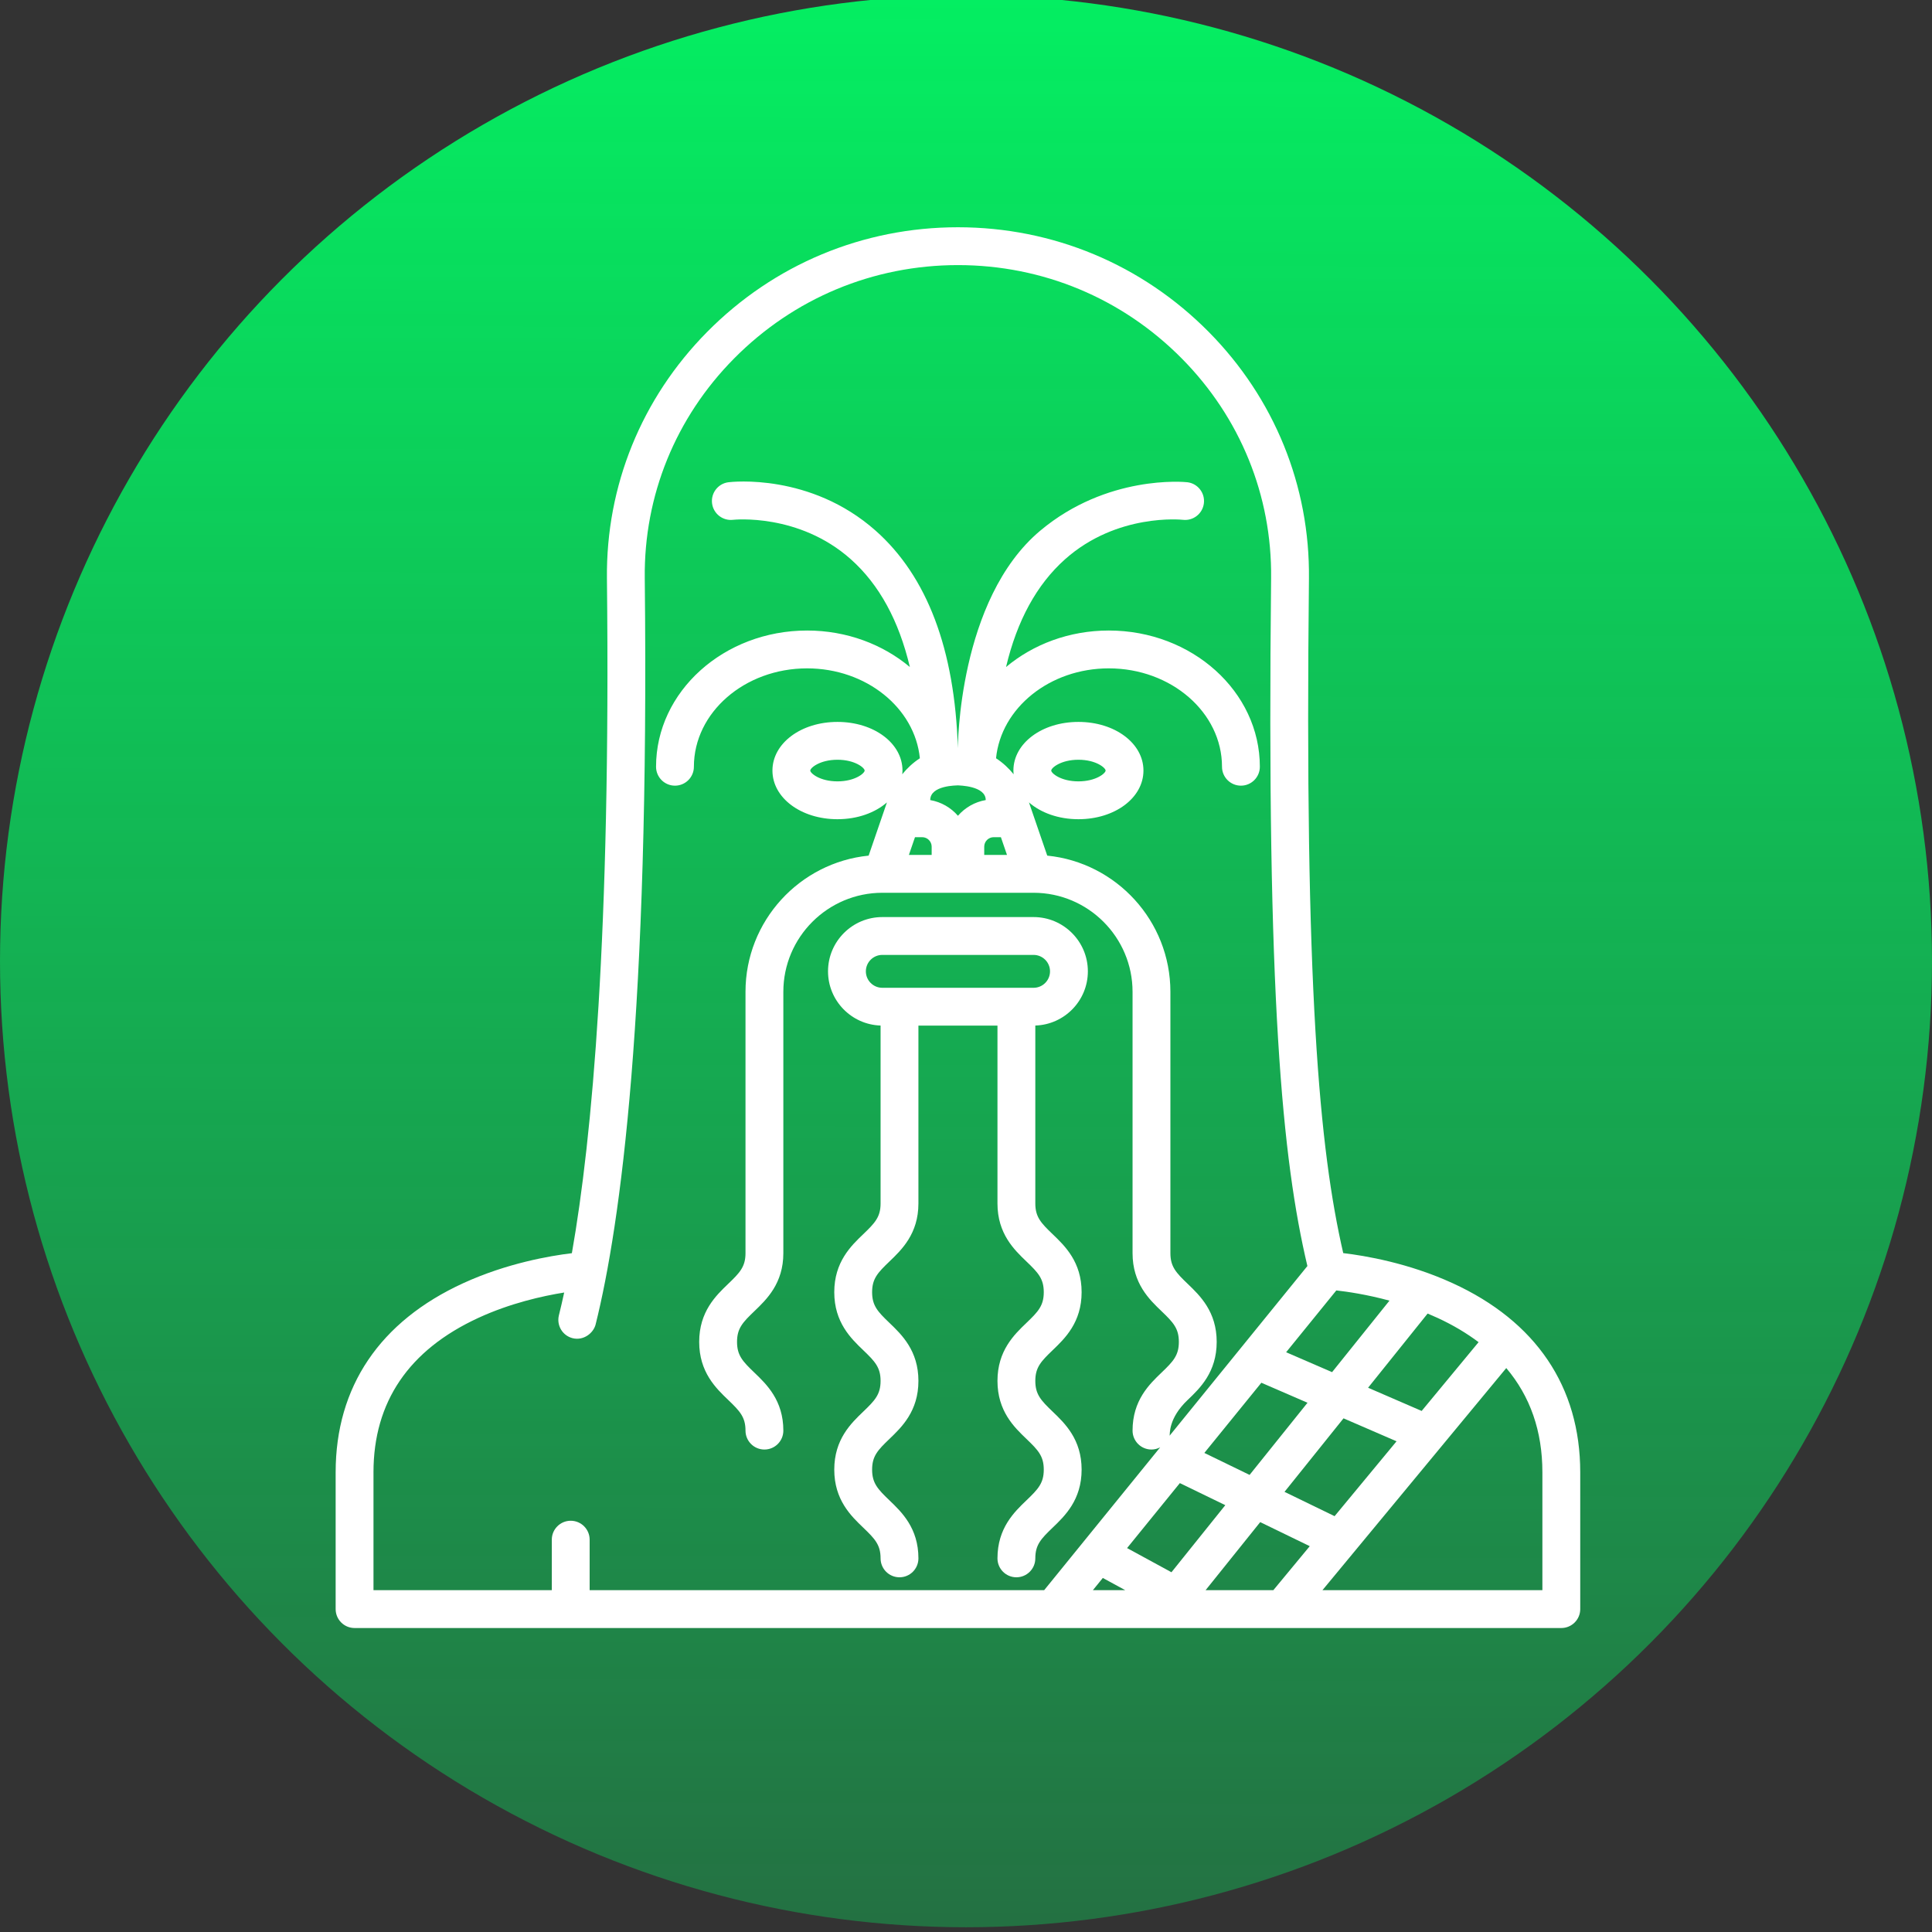 <?xml version="1.0" encoding="UTF-8" standalone="no"?>
<!-- Created with Inkscape (http://www.inkscape.org/) -->

<svg
   xmlns:dc="http://purl.org/dc/elements/1.1/"
   xmlns:cc="http://creativecommons.org/ns#"
   xmlns:rdf="http://www.w3.org/1999/02/22-rdf-syntax-ns#"
   xmlns:svg="http://www.w3.org/2000/svg"
   xmlns="http://www.w3.org/2000/svg"
   xmlns:xlink="http://www.w3.org/1999/xlink"
   xmlns:sodipodi="http://sodipodi.sourceforge.net/DTD/sodipodi-0.dtd"
   xmlns:inkscape="http://www.inkscape.org/namespaces/inkscape"
   width="40.922mm"
   height="40.922mm"
   viewBox="0 0 145 145"
   id="svg3491"
   version="1.1"
   inkscape:version="0.91 r13725"
   sodipodi:docname="chew.svg">
  <rect x="0" y="0" width="145" height="145" fill="#333333" stroke="none"/>
  <defs
     id="defs3493">
    <linearGradient
       inkscape:collect="always"
       id="linearGradient4333">
      <stop
         style="stop-color:#00ff66;stop-opacity:1;"
         offset="0"
         id="stop4335" />
      <stop
         style="stop-color:#00ff66;stop-opacity:0;"
         offset="1"
         id="stop4337" />
    </linearGradient>
    <linearGradient
       id="linearGradient3629">
      <stop
         offset="0"
         style="stop-color:#d2d2d2"
         id="stop3631" />
      <stop
         offset="1"
         style="stop-color:#6e6e6e"
         id="stop3633" />
    </linearGradient>
    <linearGradient
       id="linearGradient3615">
      <stop
         offset="0"
         style="stop-color:#dcdad6"
         id="stop3617" />
      <stop
         offset=".102"
         style="stop-color:#eae8e3"
         id="stop3623" />
      <stop
         offset=".377"
         style="stop-color:#d4d2ce"
         id="stop3625" />
      <stop
         offset=".581"
         style="stop-color:#bebcb8"
         id="stop3627" />
      <stop
         offset="1"
         style="stop-color:#a2a09d"
         id="stop3619" />
    </linearGradient>
    <linearGradient
       inkscape:collect="always"
       xlink:href="#linearGradient4333"
       id="linearGradient4339"
       x1="72.143"
       y1="888.076"
       x2="71.786"
       y2="1123.434"
       gradientUnits="userSpaceOnUse"
       spreadMethod="pad" />
  </defs>
  <sodipodi:namedview
     id="base"
     pagecolor="#ffffff"
     bordercolor="#666666"
     borderopacity="1.0"
     inkscape:pageopacity="0.0"
     inkscape:pageshadow="2"
     inkscape:zoom="2.8"
     inkscape:cx="45.949949"
     inkscape:cy="87.007677"
     inkscape:document-units="px"
     inkscape:current-layer="layer1"
     showgrid="false"
     fit-margin-top="0"
     fit-margin-left="0"
     fit-margin-right="0"
     fit-margin-bottom="0"
     inkscape:window-width="1600"
     inkscape:window-height="838"
     inkscape:window-x="-8"
     inkscape:window-y="-8"
     inkscape:window-maximized="1" />
  <g
     inkscape:label="Layer 1"
     inkscape:groupmode="layer"
     id="layer1"
     transform="translate(0,-907.362)">
    <circle
       style="fill:url(#linearGradient4339)"
       id="path4023"
       cx="72.5"
       cy="979.505"
       r="72.5" />
    <g
       id="g4693"
       transform="matrix(0.284,0,0,0.284,19.33,924.418)"
       style="fill:#ffffff">
      <g
         id="g4651"
         style="fill:#ffffff">
        <path
           id="path4653"
           d="m 164.644,210.96 0,47.021 c 0,3.568 -1.486,5.15 -4.578,8.111 -3.232,3.098 -7.66,7.338 -7.66,15.332 0,7.996 4.428,12.238 7.66,15.336 3.092,2.961 4.578,4.543 4.578,8.111 0,3.57 -1.486,5.152 -4.578,8.115 -3.232,3.096 -7.66,7.338 -7.66,15.334 0,7.996 4.428,12.238 7.66,15.334 3.092,2.963 4.578,4.545 4.578,8.115 0,2.762 2.238,5 5,5 2.762,0 5,-2.238 5,-5 0,-7.998 -4.428,-12.238 -7.66,-15.336 -3.092,-2.961 -4.578,-4.543 -4.578,-8.113 0,-3.568 1.486,-5.15 4.578,-8.113 3.232,-3.098 7.66,-7.34 7.66,-15.336 0,-7.996 -4.428,-12.236 -7.66,-15.334 -3.092,-2.961 -4.578,-4.543 -4.578,-8.113 0,-3.566 1.486,-5.148 4.577,-8.109 3.233,-3.098 7.661,-7.338 7.661,-15.334 l 0,-46.998 20.891,0 0,46.998 c 0,7.996 4.427,12.236 7.66,15.334 3.091,2.961 4.576,4.543 4.576,8.109 0,3.57 -1.486,5.152 -4.577,8.113 -3.232,3.098 -7.659,7.338 -7.659,15.334 0,7.996 4.427,12.238 7.659,15.336 3.091,2.961 4.577,4.543 4.577,8.113 0,3.57 -1.486,5.152 -4.577,8.113 -3.232,3.098 -7.659,7.34 -7.659,15.336 0,2.762 2.238,5 5,5 2.762,0 5,-2.238 5,-5 0,-3.57 1.486,-5.152 4.578,-8.115 3.231,-3.098 7.658,-7.338 7.658,-15.334 0,-7.996 -4.427,-12.236 -7.659,-15.334 -3.091,-2.963 -4.577,-4.545 -4.577,-8.115 0,-3.568 1.486,-5.15 4.577,-8.113 3.232,-3.096 7.659,-7.338 7.659,-15.334 0,-7.994 -4.427,-12.234 -7.659,-15.33 -3.091,-2.963 -4.577,-4.545 -4.577,-8.113 l 0,-47.021 c 7.697,-0.246 13.887,-6.566 13.887,-14.322 0,-7.91 -6.436,-14.344 -14.346,-14.344 l -39.975,0 c -7.91,0 -14.346,6.434 -14.346,14.344 0.001,7.756 6.192,14.078 13.889,14.322 z m 0.457,-18.666 39.975,0 c 2.396,0 4.346,1.947 4.346,4.344 0,2.397 -1.949,4.346 -4.346,4.346 l -39.975,0 c -2.396,0 -4.346,-1.949 -4.346,-4.346 0,-2.397 1.95,-4.344 4.346,-4.344 z"
           inkscape:connector-curvature="0"
           style="fill:#ffffff" />
        <path
           id="path4655"
           d="m 315.789,279.033 c -11.618,-5.316 -23.123,-7.256 -28.881,-7.935 -6.342,-27.502 -10.243,-70.012 -9.06,-178.281 C 278.115,68.335 268.71,45.196 251.366,27.66 233.722,9.822 210.185,0 185.088,0 159.99,0 136.453,9.822 118.811,27.66 101.465,45.195 92.061,68.334 92.329,92.816 c 1.025,93.941 -3.879,147.748 -9.266,178.304 -5.822,0.703 -17.193,2.656 -28.676,7.912 -22.08,10.102 -33.75,27.391 -33.75,49.998 l 0,36.145 c 0,2.762 2.238,5 5,5 l 318.902,0 c 2.762,0 5,-2.238 5,-5 l 0,-36.145 c 0,-22.607 -11.671,-39.896 -33.75,-49.997 z m 6.888,15.599 -15.041,18.176 -14.16,-6.133 15.733,-19.603 c 0.886,0.367 1.772,0.754 2.659,1.164 4.055,1.873 7.642,4.017 10.809,6.396 z m -72.144,65.543 14.436,-17.986 13.092,6.357 -9.624,11.629 -17.904,0 z m 34.549,-79.215 c 2.88,0.32 8.028,1.066 14.045,2.699 l -15.166,18.895 -12.143,-5.26 13.264,-16.334 z m -19.812,24.395 12.2,5.285 -15.308,19.07 -11.957,-5.807 15.065,-18.548 z m -21.539,26.523 12.011,5.83 -14.228,17.727 -11.729,-6.387 13.946,-17.17 z m -20.356,25.067 5.934,3.23 -8.558,0 2.624,-3.23 z m 61.249,-16.33 -13.233,-6.424 15.595,-19.43 14.013,6.068 -16.375,19.786 z M 30.636,329.031 c 0,-18.586 9.31,-32.311 27.67,-40.795 8.473,-3.914 17.066,-5.818 22.727,-6.723 -0.468,2.156 -0.934,4.16 -1.395,6.014 -0.666,2.68 0.962,5.401 3.645,6.059 2.894,0.709 5.494,-1.371 6.06,-3.645 6.616,-26.598 14.239,-82.404 12.983,-197.234 -0.237,-21.79 8.142,-42.394 23.594,-58.016 C 141.67,18.769 162.682,10 185.088,10 c 22.405,0 43.419,8.769 59.168,24.691 15.452,15.622 23.831,36.226 23.593,58.016 -1.21,110.71 2.923,153.611 9.588,181.806 l -36.409,44.832 c 0.12,-0.428 -0.381,-4.547 4.782,-9.453 3.245,-3.084 7.658,-7.338 7.658,-15.334 0,-7.994 -4.427,-12.234 -7.658,-15.332 -3.091,-2.961 -4.577,-4.543 -4.577,-8.113 l 0,-69.066 c 0,-18.721 -14.296,-34.166 -32.545,-35.993 l -4.83,-14.059 c 3.128,2.729 7.779,4.438 13.07,4.438 9.636,0 17.185,-5.647 17.185,-12.857 0,-7.21 -7.549,-12.857 -17.185,-12.857 -9.636,0 -17.184,5.647 -17.184,12.857 0,0.33 0.032,0.652 0.063,0.975 -1.264,-1.555 -2.814,-3.028 -4.652,-4.223 1.313,-13.291 14.172,-23.76 29.799,-23.76 16.496,0 29.917,11.663 29.917,25.999 0,2.761 2.238,5 5,5 2.762,0 5,-2.239 5,-5 0,-19.851 -17.906,-35.999 -39.917,-35.999 -10.481,0 -20.027,3.668 -27.157,9.648 2.911,-12.27 8.114,-21.809 15.59,-28.472 13.743,-12.248 30.894,-10.462 31.138,-10.434 2.742,0.326 5.22,-1.621 5.556,-4.355 0.337,-2.74 -1.612,-5.235 -4.353,-5.572 -0.877,-0.107 -21.223,-1.979 -38.854,12.771 -21.785,18.226 -21.802,57.491 -21.81,57.49 -0.807,-26.09 -8.113,-45.42 -21.758,-57.49 -17.217,-15.231 -37.977,-12.879 -38.852,-12.771 -2.734,0.336 -4.672,2.818 -4.346,5.553 0.326,2.735 2.809,4.691 5.547,4.375 0.174,-0.02 17.365,-1.842 31.139,10.434 7.477,6.663 12.68,16.202 15.59,28.472 -7.131,-5.98 -16.677,-9.648 -27.159,-9.648 -22.011,0 -39.917,16.148 -39.917,35.999 0,2.761 2.238,5 5,5 2.761,0 5,-2.239 5,-5 0,-14.336 13.42,-25.999 29.917,-25.999 15.628,0 28.487,10.469 29.8,23.758 -1.838,1.196 -3.391,2.671 -4.656,4.229 0.031,-0.324 0.064,-0.647 0.064,-0.979 0,-7.21 -7.548,-12.857 -17.184,-12.857 -9.635,0 -17.183,5.647 -17.183,12.857 0,7.21 7.548,12.857 17.183,12.857 5.292,0 9.943,-1.71 13.072,-4.439 l -4.832,14.06 c -18.248,1.827 -32.543,17.272 -32.543,35.993 l 0,69.066 c 0,3.57 -1.486,5.152 -4.578,8.113 -3.233,3.096 -7.659,7.338 -7.659,15.332 0,7.996 4.427,12.238 7.659,15.334 3.092,2.963 4.578,4.545 4.578,8.113 0,2.762 2.238,5 5,5 2.762,0 5,-2.238 5,-5 0,-7.996 -4.428,-12.236 -7.66,-15.334 -3.091,-2.961 -4.577,-4.543 -4.577,-8.113 0,-3.568 1.485,-5.15 4.577,-8.111 3.232,-3.096 7.66,-7.338 7.66,-15.334 l 0,-69.066 c 0,-14.434 11.742,-26.176 26.175,-26.176 l 39.934,0 c 14.434,0 26.177,11.742 26.177,26.176 l 0,69.066 c 0,7.996 4.427,12.238 7.659,15.334 3.091,2.961 4.576,4.543 4.576,8.111 0,3.57 -1.486,5.152 -4.577,8.113 -3.231,3.098 -7.658,7.338 -7.658,15.334 0,2.762 2.238,5 5,5 0.833,0 1.607,-0.223 2.297,-0.584 l -30.659,37.754 -120.112,0 0,-13.348 c 0,-2.76 -2.238,-5 -5,-5 -2.762,0 -5,2.24 -5,5 l 0,13.348 -47.122,0 0,-31.145 z m 167.415,-163.16 -6.017,0 0,-2.18 c 0,-1.383 1.125,-2.508 2.507,-2.508 l 1.899,0 1.611,4.688 z M 185.09,155.524 c -1.854,-2.142 -4.416,-3.644 -7.323,-4.146 0,-3.946 7.064,-3.85 7.322,-3.891 0.259,0.041 7.343,0.09 7.343,3.888 -2.916,0.5 -5.485,2.003 -7.342,4.149 z m -11.352,5.66 1.899,0 c 1.383,0 2.508,1.125 2.508,2.508 l 0,2.18 -6.019,0 1.612,-4.688 z m 36.006,-17.608 c 0,-0.711 2.548,-2.857 7.184,-2.857 4.637,0 7.185,2.146 7.185,2.857 0,0.711 -2.548,2.857 -7.185,2.857 -4.636,0.001 -7.184,-2.146 -7.184,-2.857 z m -49.311,0 c 0,0.711 -2.548,2.857 -7.184,2.857 -4.635,0 -7.183,-2.146 -7.183,-2.857 0,-0.711 2.548,-2.857 7.183,-2.857 4.637,0 7.184,2.146 7.184,2.857 z m 179.106,216.599 -58.122,0 48.577,-58.699 c 6.329,7.473 9.545,16.674 9.545,27.555 l 0,31.144 z"
           inkscape:connector-curvature="0"
           style="fill:#ffffff" />
      </g>
      <g
         id="g4657"
         style="fill:#ffffff" />
      <g
         id="g4659"
         style="fill:#ffffff" />
      <g
         id="g4661"
         style="fill:#ffffff" />
      <g
         id="g4663"
         style="fill:#ffffff" />
      <g
         id="g4665"
         style="fill:#ffffff" />
      <g
         id="g4667"
         style="fill:#ffffff" />
      <g
         id="g4669"
         style="fill:#ffffff" />
      <g
         id="g4671"
         style="fill:#ffffff" />
      <g
         id="g4673"
         style="fill:#ffffff" />
      <g
         id="g4675"
         style="fill:#ffffff" />
      <g
         id="g4677"
         style="fill:#ffffff" />
      <g
         id="g4679"
         style="fill:#ffffff" />
      <g
         id="g4681"
         style="fill:#ffffff" />
      <g
         id="g4683"
         style="fill:#ffffff" />
      <g
         id="g4685"
         style="fill:#ffffff" />
    </g>
  </g>
</svg>
